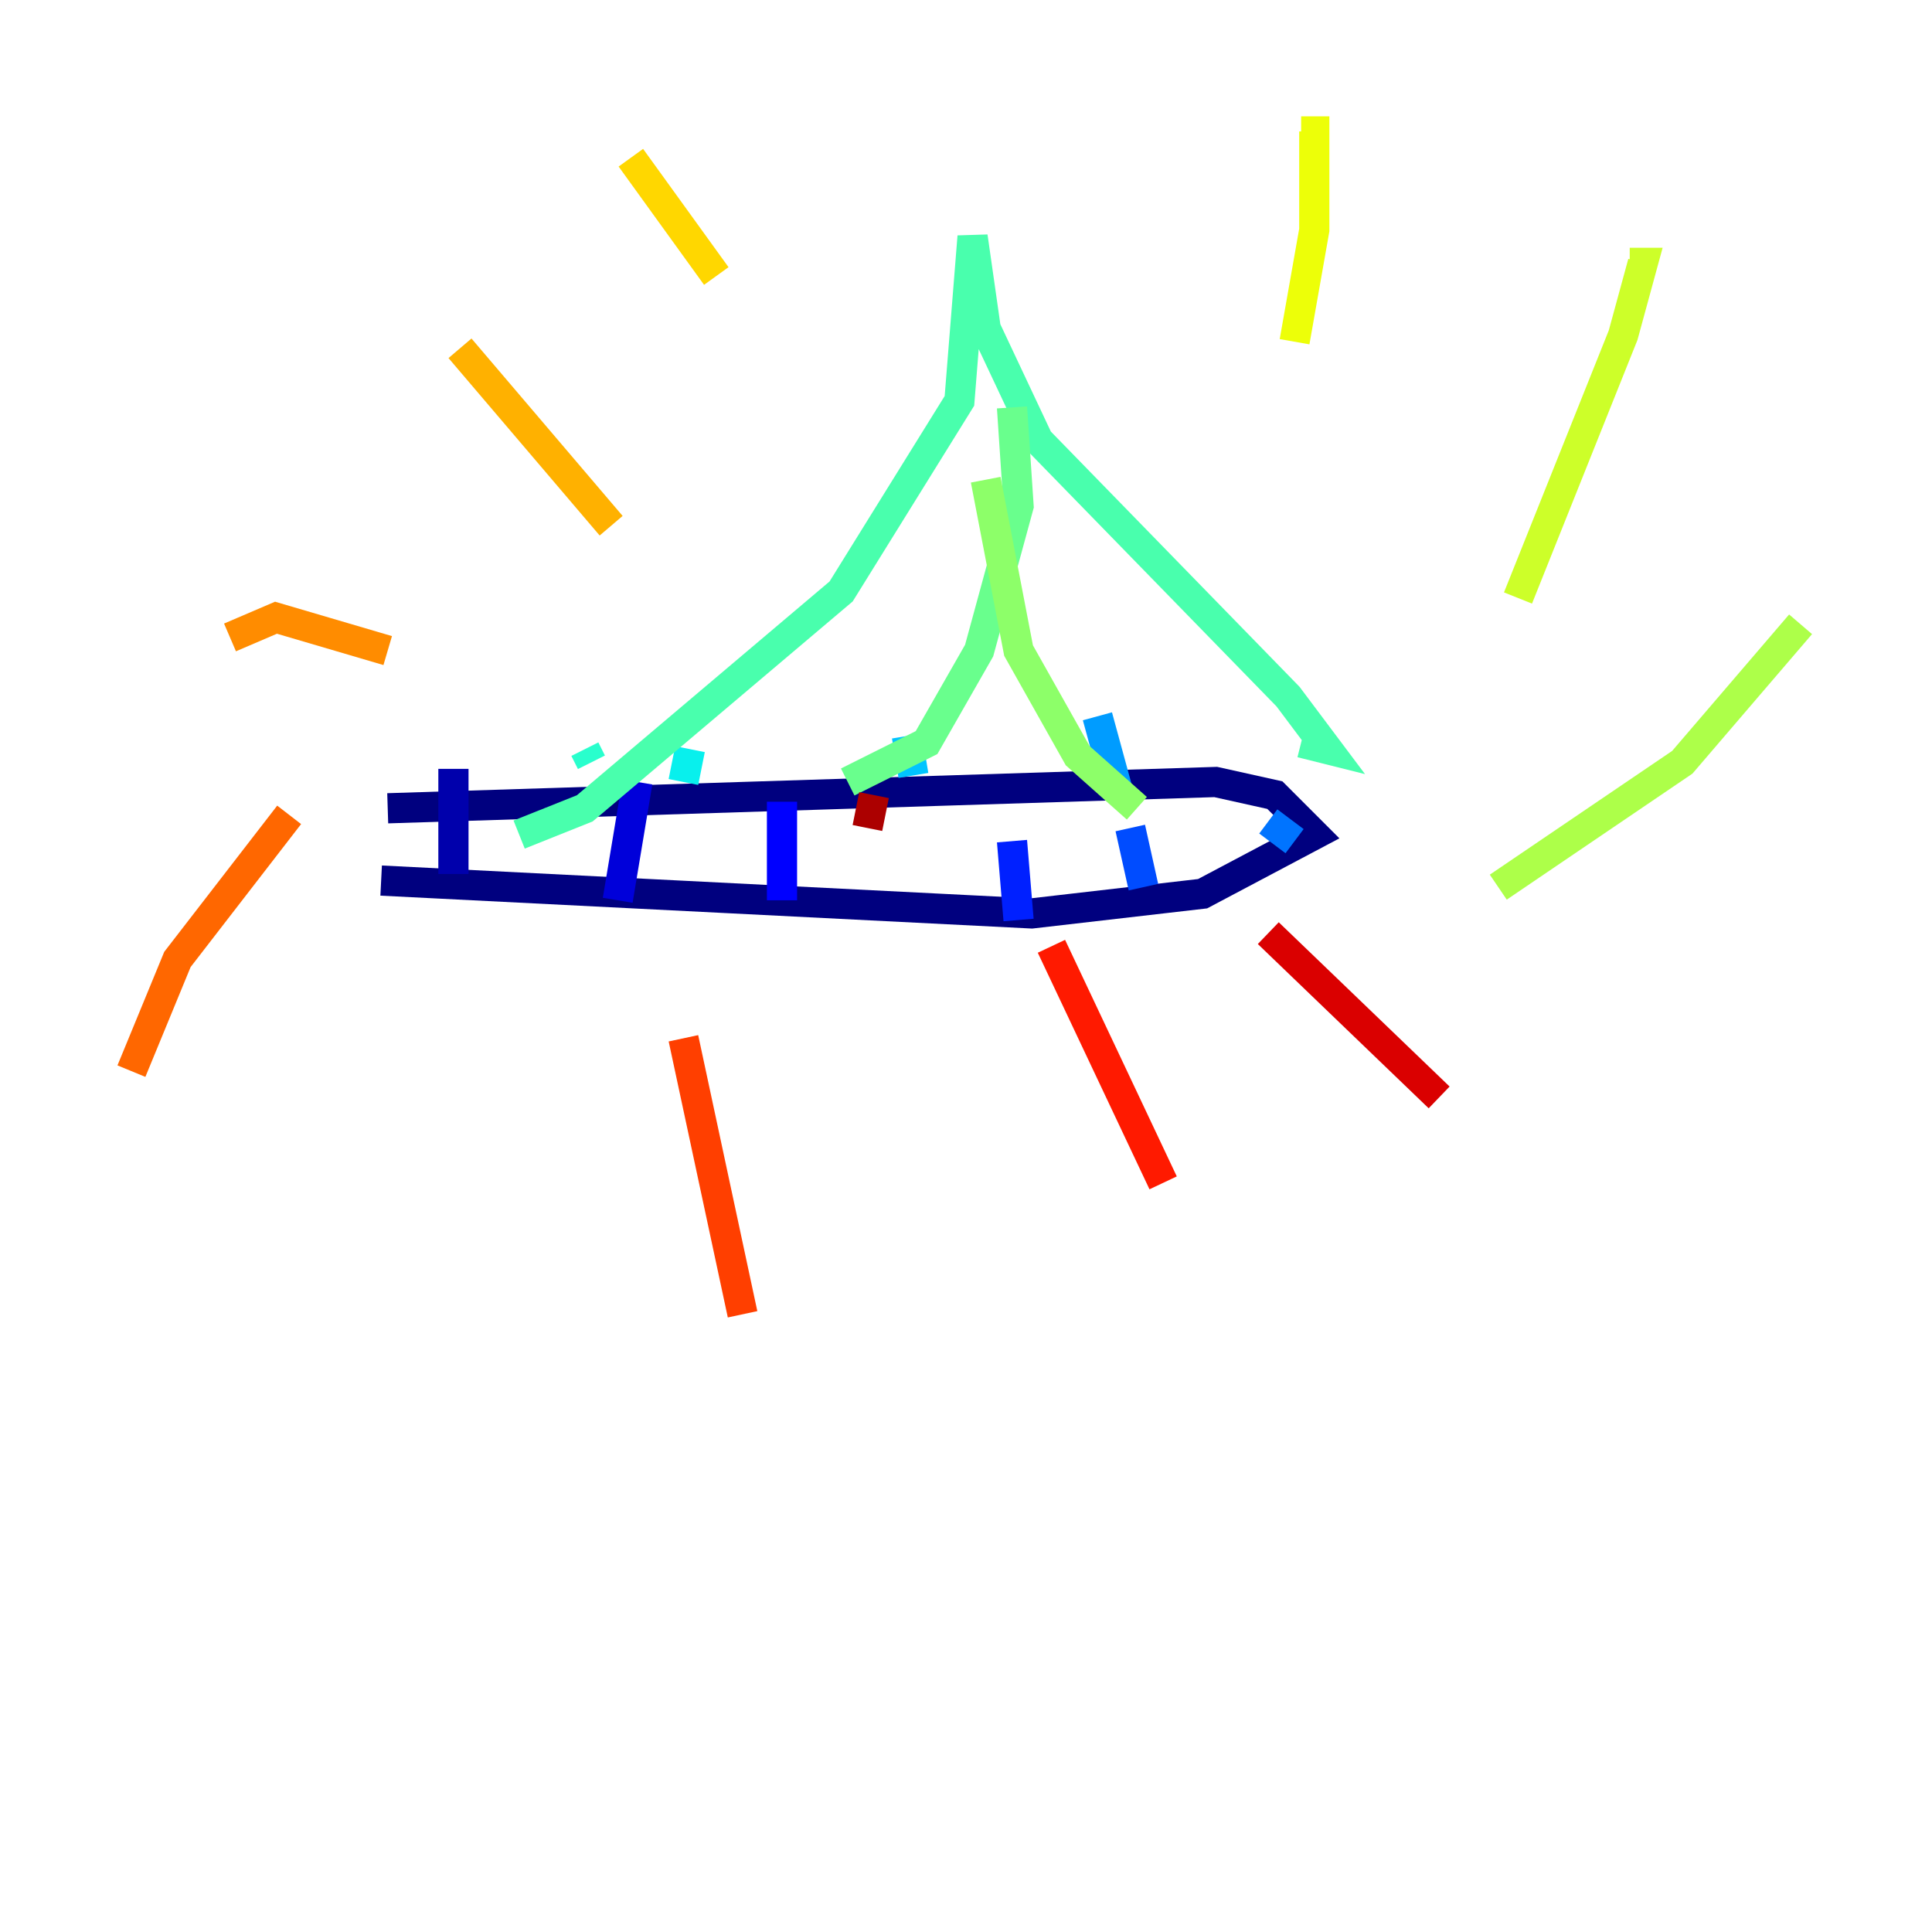 <?xml version="1.0" encoding="utf-8" ?>
<svg baseProfile="tiny" height="128" version="1.2" viewBox="0,0,128,128" width="128" xmlns="http://www.w3.org/2000/svg" xmlns:ev="http://www.w3.org/2001/xml-events" xmlns:xlink="http://www.w3.org/1999/xlink"><defs /><polyline fill="none" points="25.252,58.34 68.354,60.517 79.674,59.211 87.075,55.292 84.463,52.68 80.544,51.809 25.687,53.551" stroke="#00007f" stroke-width="2" /><polyline fill="none" points="30.041,57.905 30.041,50.939" stroke="#0000ac" stroke-width="2" /><polyline fill="none" points="40.925,59.646 42.231,51.809" stroke="#0000da" stroke-width="2" /><polyline fill="none" points="51.809,59.646 51.809,53.116" stroke="#0000ff" stroke-width="2" /><polyline fill="none" points="67.483,60.952 67.048,55.728" stroke="#0020ff" stroke-width="2" /><polyline fill="none" points="75.755,58.776 74.884,54.857" stroke="#004cff" stroke-width="2" /><polyline fill="none" points="85.769,55.728 84.027,54.422" stroke="#0074ff" stroke-width="2" /><polyline fill="none" points="74.014,52.245 72.707,47.456" stroke="#009cff" stroke-width="2" /><polyline fill="none" points="60.517,51.374 60.082,48.762" stroke="#00c4ff" stroke-width="2" /><polyline fill="none" points="45.279,51.809 45.714,49.633" stroke="#08f0ed" stroke-width="2" /><polyline fill="none" points="39.184,50.503 38.748,49.633" stroke="#29ffcd" stroke-width="2" /><polyline fill="none" points="34.395,55.292 38.748,53.551 55.728,39.184 63.565,26.558 64.435,15.674 65.306,21.769 68.789,29.17 85.333,46.15 87.946,49.633 86.204,49.197" stroke="#49ffad" stroke-width="2" /><polyline fill="none" points="56.163,51.809 61.388,49.197 64.871,43.102 67.483,33.524 67.048,26.993" stroke="#69ff8d" stroke-width="2" /><polyline fill="none" points="65.306,31.782 67.483,43.102 71.401,50.068 75.32,53.551" stroke="#8dff69" stroke-width="2" /><polyline fill="none" points="99.265,58.776 111.456,50.503 119.293,41.361" stroke="#adff49" stroke-width="2" /><polyline fill="none" points="100.571,39.619 107.537,22.204 108.844,17.415 107.973,17.415" stroke="#cdff29" stroke-width="2" /><polyline fill="none" points="85.769,22.64 87.075,15.238 87.075,8.707 86.204,8.707" stroke="#edff08" stroke-width="2" /><polyline fill="none" points="47.456,18.286 41.796,10.449" stroke="#ffd700" stroke-width="2" /><polyline fill="none" points="40.49,34.83 30.476,23.075" stroke="#ffb100" stroke-width="2" /><polyline fill="none" points="25.687,43.102 18.286,40.925 15.238,42.231" stroke="#ff8c00" stroke-width="2" /><polyline fill="none" points="19.157,53.986 11.755,63.565 8.707,70.966" stroke="#ff6700" stroke-width="2" /><polyline fill="none" points="45.279,68.789 49.197,87.075" stroke="#ff3f00" stroke-width="2" /><polyline fill="none" points="69.66,62.694 77.061,78.367" stroke="#ff1a00" stroke-width="2" /><polyline fill="none" points="84.027,61.823 95.347,72.707" stroke="#da0000" stroke-width="2" /><polyline fill="none" points="57.469,54.857 57.905,52.68" stroke="#ac0000" stroke-width="2" /><polyline fill="none" points="57.905,54.422 57.905,54.422" stroke="#7f0000" stroke-width="2" /></svg>